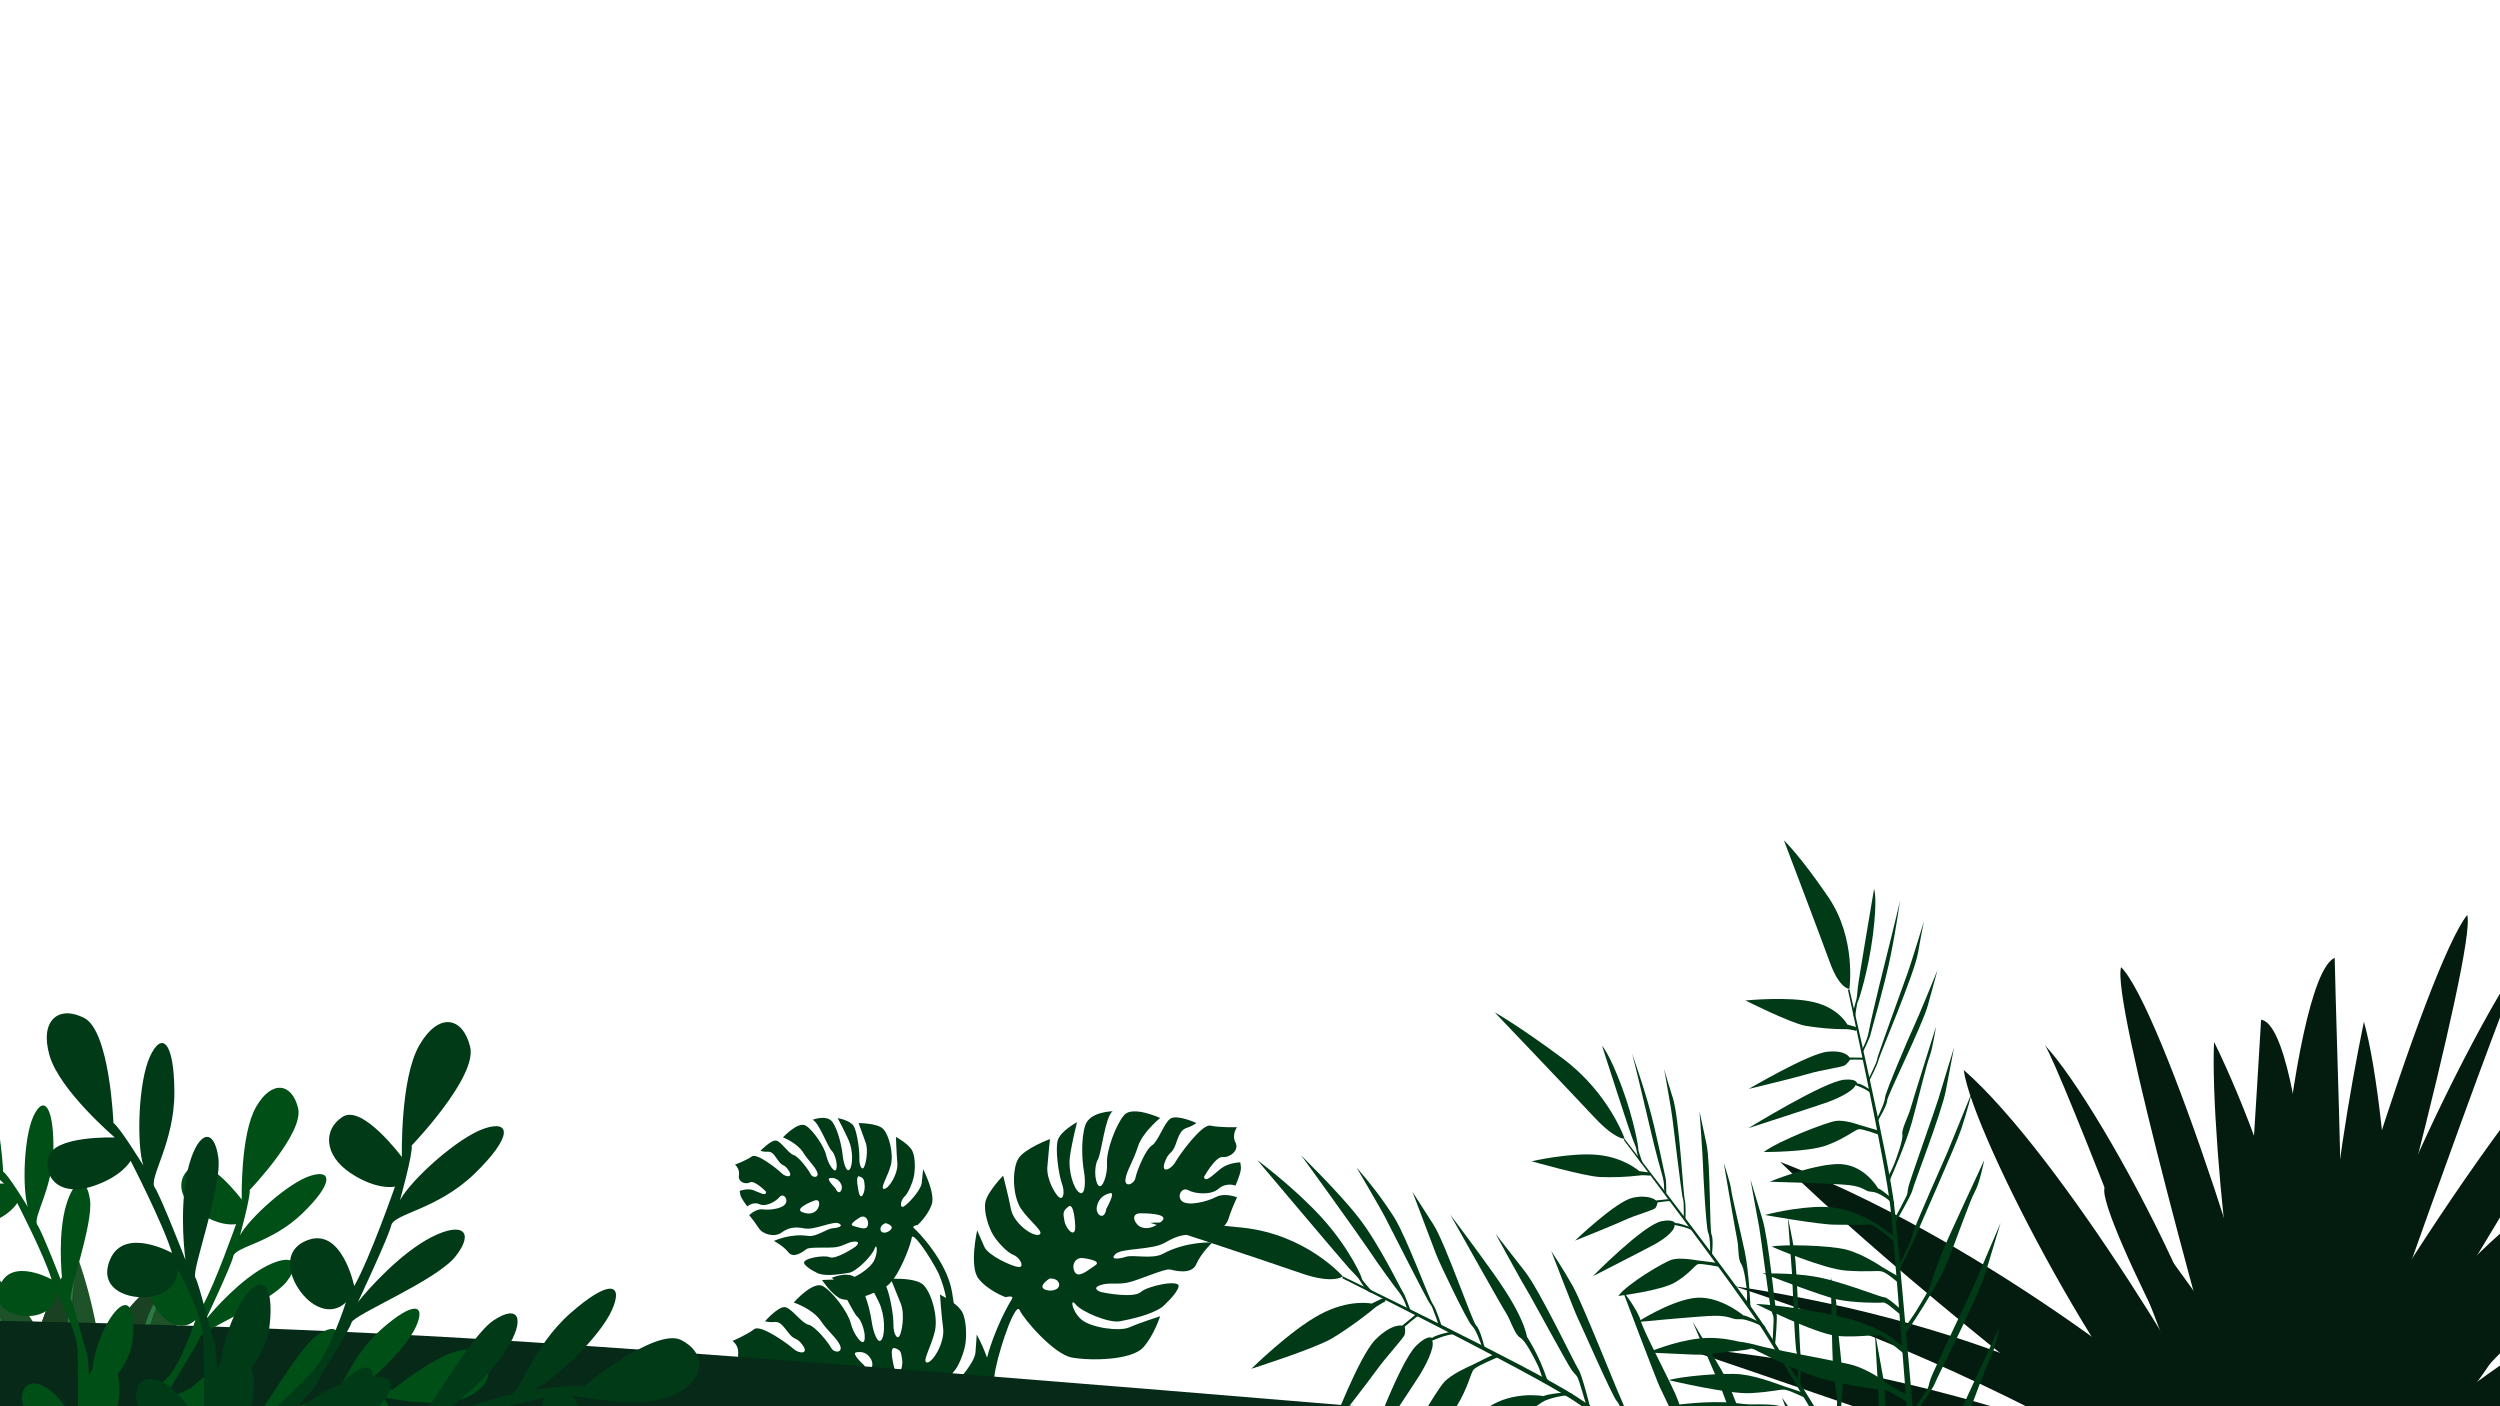 <?xml version="1.0" encoding="utf-8"?>
<!-- Generator: Adobe Illustrator 25.2.3, SVG Export Plug-In . SVG Version: 6.00 Build 0)  -->
<svg version="1.1" id="Layer_1" xmlns="http://www.w3.org/2000/svg" xmlns:xlink="http://www.w3.org/1999/xlink" x="0px" y="0px"
	 viewBox="0 0 1600 900" style="enable-background:new 0 0 1600 900;" xml:space="preserve">
<style type="text/css">
	.st0{clip-path:url(#SVGID_2_);}
	.st1{fill:#1E5229;}
	.st2{fill:#1A4122;}
	.st3{fill:#164233;}
	.st4{fill:#2B7A44;}
	.st5{opacity:0.62;}
	.st6{fill:#031C0F;}
	.st7{fill:#003A17;}
	.st8{fill:#072A18;}
	.st9{fill-rule:evenodd;clip-rule:evenodd;fill:#003A17;}
	.st10{fill-rule:evenodd;clip-rule:evenodd;fill:#004F17;}
</style>
<g>
	<defs>
		<rect id="SVGID_1_" width="1600" height="900"/>
	</defs>
	<clipPath id="SVGID_2_">
		<use xlink:href="#SVGID_1_"  style="overflow:visible;"/>
	</clipPath>
	<g class="st0">
		<path class="st1" d="M92,965.3c-10.4,22.8-20.4,45.6-26.6,70.6c-29.7-23.2-19.7-95.8-12.3-128.4c4.9-21.5,12.9-41.7,24.4-59
			c5.5-8.4,12.1-16.1,19.4-23c3.6-3.4,20.8-11.7,22.1-16.1c-8,26.7-5.6,54.2-7,82.2C110.7,919.4,102.8,941.5,92,965.3z"/>
		<path class="st2" d="M117.4,812.9c-41,41.8-32.3,126.5-44.4,184.4c-2.3,11.1-5.8,21.5-6,33.1c-13.4-9.3-17-34.8-18.1-51.8
			c-1.6-22.6-0.4-45.3,3.5-67.6C60.1,868.3,79.6,824.2,117.4,812.9z"/>
		<path class="st1" d="M83.5,1006c-8,9.4-12.1,21-17.4,31.2c-15.1-26.7,12.1-70.8,19.1-96c9.7-35.1,25.9-61,55.7-72.8
			c12.4-4.9,24.2-10.1,36.3-15.3c-14.6,30.7-31.8,59.1-45.5,90.1C119.5,971.4,101.9,984.3,83.5,1006z"/>
		<path class="st2" d="M77.6,1002.2c-4.8,11.6-9.9,23.2-13.5,35.6c3.2-11-1.7-31.3,2.2-45.4c4.9-17.8,14.1-33.3,19-51.1
			c9.7-35.1,25.9-61,55.7-72.8c10.6-4.2,20.9-9.5,31.6-13.2c-42.2,16-76.2,101.8-94.4,145.4L77.6,1002.2z"/>
		<path class="st1" d="M63.7,1002.8c-2,11.5-4,19.3-2.5,31.1c-50.4-41.4-54.8-137-31.6-195.5c5.1-12.8,11.1-24.8,19.8-34.5
			C70.4,860.9,74.2,943.5,63.7,1002.8z"/>
		<path class="st2" d="M29.6,838.5c5.1-12.8,10.2-24.5,20.2-32.3c-10.1,60.1,8.8,119.9,5.8,180.9c-0.6,12.9-1.3,25.8-1.4,38.7
			C8.7,988.3,9.2,889.8,29.6,838.5z"/>
		<path class="st1" d="M68.6,1032.8c0.7-0.6,1.4-1.2,1.9-2c4.3-6.3-10-61.1-11.6-71c-8.5-51.4-23.3-105.1-58.7-140
			c-19.2-19-24.2-24.1-32.5-51.1c-4,14.6-4.1,29.9-0.3,44.6c6.3,25.7,19.5,49.7,26.2,75.5c13.4,51.5,9.6,94.4,48.7,128.2
			C48.7,1022.6,61.1,1038.2,68.6,1032.8z"/>
		<path class="st3" d="M60.4,1017.2c-6.1-77.8-47.4-140.8-80-205.7c-6.7-13.3-14.6-28.5-14-44.2c-0.1,15.8-2.5,31.7,1,46.1
			c5.9,24.2,17.8,45.8,24.7,69.5c5.9,20.6,5.2,41.4,9.7,62.4c5.7,26.5,20.7,35.3,38.2,51.8C46.8,1003.6,53.2,1010.9,60.4,1017.2z"/>
		<path class="st1" d="M46.3,1024.1c8.6,5.3,17.1,8.8,22.1,6.1c13.6-7.6-13.4-49.8-19.2-63.8c-26.9-65.1-95-118.4-150.1-75.8
			c30.2,9,55.7,33.2,76.1,61.1c14.4,19.6,28.7,39.4,46.8,54.2C26.6,1009.8,36.5,1018.1,46.3,1024.1z"/>
		<path class="st3" d="M72.7,1030.6c-9-40.3-31.2-67-56.4-93.9c-24.1-25.8-72.8-54.8-105.1-46.4c24.8,16.5,46.4,37.3,63.9,61.4
			c16.5,22.6,43.1,58.7,71,73C54.9,1029.2,63.9,1031.6,72.7,1030.6z"/>
		<path class="st4" d="M74.1,1026.3c-0.2,0-0.6-2.6-0.4-7.4c0.4-6.7,1.6-13.3,3.6-19.8c2.9-9.4,6.5-18.5,10.8-27.3
			c4.7-10,10.3-20.5,15.2-32.1c5.1-11.6,10.2-22.6,15.8-32c2.8-4.7,5.6-9,8.5-12.9s5.7-7.3,8.3-10.4c5.2-6.2,9.9-10.8,13.5-13.5
			s5.9-3.6,5.9-3.4s-1.9,1.6-5.2,4.5c-4.6,4.3-8.8,9-12.5,14.1c-2.5,3.2-5.2,6.6-7.9,10.5s-5.4,8.2-8.1,12.9
			c-5.3,9.3-10.3,20.2-15.4,31.8s-10.7,22.3-15.5,32.1c-4.4,8.6-8.1,17.5-11.3,26.6c-2.1,6.2-3.6,12.6-4.5,19.1
			C74.3,1023.7,74.3,1026.3,74.1,1026.3z"/>
		<path class="st4" d="M147,891.2c0.2,0.1-1.1,3.5-4.3,8.3c-4.2,6-9,11.7-14.2,16.9c-6,6.1-11.5,11.4-15.3,15.4s-6,6.7-6.2,6.5
			s1.7-3.2,5.4-7.4s9.1-9.8,15-15.8c5.2-5.1,10-10.6,14.4-16.3C145.1,894.2,146.8,891.1,147,891.2z"/>
		<path class="st4" d="M115,813.8c0.2,0.2-0.8,1.6-2.7,4s-4.5,5.9-7.4,10.6c-1.6,2.5-3,5.1-4.3,7.8c-0.7,1.5-1.4,2.9-2,4.5
			s-1.2,3.3-1.8,5c-2.4,7.7-4.3,15.5-5.8,23.4c-3.2,16.9-4.8,32.5-6.2,43.7S82.5,931.1,82,931s-0.3-7.1,0.5-18.4
			c0.9-14.8,2.7-29.6,5.3-44.2c1.5-8.1,3.5-16,6.2-23.8c0.6-1.8,1.3-3.5,2-5.2c0.7-1.6,1.4-3.2,2.3-4.7c1.4-2.7,3-5.3,4.7-7.8
			c2.5-3.6,5.3-6.9,8.4-10C113.5,814.7,114.9,813.7,115,813.8z"/>
		<path class="st4" d="M108.4,852.3c0.4,0.2-2.7,11.6-8.6,24.7S87.7,900,87.4,899.7s5.2-10.3,11-23.4S107.9,852.2,108.4,852.3z"/>
		<path class="st4" d="M67.2,1000.7c-0.3,0-0.4-2.6-1.1-7.3s-1.8-11.4-3.5-19.7c-0.9-4.2-1.8-8.7-2.8-13.6s-1.8-10.2-2.9-15.7
			c-2.1-11-4.7-23.1-7-35.9s-4.3-25.1-5.4-36.4c-1-10-1.4-20.1-0.9-30.1c0.3-6.8,1.1-13.5,2.5-20.1c1-4.7,1.9-7.1,2.1-7.1
			c0.5,0.1-2,10.3-2.3,27.3c-0.1,9.9,0.5,19.8,1.6,29.6c1.2,11.1,3.2,23.3,5.6,36s4.8,24.8,6.8,36c1,5.5,1.8,10.9,2.6,15.8l2.4,13.7
			c1.2,6.6,2.1,13.4,2.5,20.1C67.7,998,67.4,1000.7,67.2,1000.7z"/>
		<path class="st4" d="M60.3,881.8c0.2,0,0.1,3.8,0.1,9.8s0.2,14.4,0.5,23.6s0.5,17.6,0.3,23.6s-0.6,9.8-0.8,9.7s-0.2-3.7-0.3-9.8
			s-0.5-14.3-0.8-23.5s-0.3-17.6,0-23.7S60.1,881.8,60.3,881.8z"/>
		<path class="st4" d="M55.5,978.9c-0.2,0.1-1.1-2.5-2.9-7.2s-4.5-11.2-8-19.3c-7.1-16.3-15-39.7-25.5-64.5
			c-2.7-6.2-5.4-12.2-8.1-17.8c-0.7-1.4-1.4-2.8-2.1-4.3s-1.4-2.8-2-4.1c-1.5-2.7-2.9-5.3-4.3-7.8c-5.7-10-11.2-18.9-15.4-26.6
			c-3.4-6.1-6.5-12.4-9-19c-1.8-4.7-2.3-7.4-2.2-7.5s1.2,2.5,3.3,6.9c3,6.2,6.2,12.3,9.8,18.2c4.4,7.5,10.1,16.2,16,26.2
			c1.5,2.5,2.9,5.1,4.4,7.8c0.7,1.3,1.4,2.7,2.1,4.2c0.7,1.4,1.4,2.8,2.1,4.2c2.8,5.7,5.6,11.7,8.3,18c10.7,25,18.2,48.6,24.7,65
			c3.3,8.3,5.7,15.1,7.1,19.9S55.7,978.8,55.5,978.9z"/>
		<g class="st5">
			<path class="st4" d="M71.1,1016c-0.2,0.1-1.1-2.5-2.8-7.1c-2.3-6.4-5.2-12.6-8.7-18.4c-1.1-1.8-2.3-3.7-3.6-5.6s-2.8-3.8-4.3-5.7
				c-3.1-3.9-6.4-8.1-10-12.4c-7.7-9.3-16.1-18-24.9-26.1c-4.5-4.1-9.3-8-14.3-11.5c-4.9-3.4-9.6-6.9-14-10.1
				c-7.7-5.8-15.7-11.2-24-16.1c-7.1-4-13.2-6.4-17.5-7.3s-6.8-0.7-6.8-1s2.5-1,7-0.4s11,2.6,18.3,6.4c8.5,4.6,16.8,9.8,24.6,15.6
				c4.5,3.2,9.1,6.6,14,9.9c5.1,3.6,10,7.5,14.7,11.7c9.1,8.3,17.5,17.2,25.2,26.7c3.6,4.4,6.9,8.6,9.9,12.7c1.5,2,3,4,4.3,6
				s2.5,4,3.6,5.9c3.4,6.1,6,12.6,7.9,19.3C70.9,1013.2,71.3,1015.9,71.1,1016z"/>
		</g>
		<path class="st6" d="M1519.4,915.1c21.6,2.4,10.4-202-6.5-261.2C1494.6,743.5,1469.1,909.5,1519.4,915.1z"/>
		<path class="st6" d="M1500.6,931.2c-0.8-4,105.6-303.6,116-320.9c-39.2,52-151.9,290.3-116.7,316.9L1500.6,931.2z"/>
		<path class="st6" d="M1466.1,945.8c42.2,6.7,193-261.4,209.6-312.1C1590,713.2,1456.4,944.2,1466.1,945.8z"/>
		<path class="st6" d="M1471.7,947.2c-7.9,0-15.7,0.1-23.6,0.3c-20.3-46.7-7.2-183.1-1-294.9c28.6,4.1,43,231,27.4,294.6
			L1471.7,947.2z"/>
		<path class="st6" d="M1471.7,947.2c-2.3,0-4.7,0-7,0.1c13.7-88.2,88.6-329.5,114.3-361.7c6.5,20.3-67.1,291-86.6,361.8
			C1485.5,947.3,1478.6,947.2,1471.7,947.2z"/>
		<path class="st6" d="M1536.4,948.6c-10.2-0.4-20.4-0.8-30.6-1c41.4-38.2,120.2-94.9,214.6-151.9c-0.5,9.1-1,18.2-1.6,27.3
			C1646.5,872.4,1581.2,917.5,1536.4,948.6z"/>
		<path class="st6" d="M1517.7,947.9c-13.6-0.4-27.3-0.7-40.9-0.7c46.4-63.2,145-164.8,246.8-245c-0.2,11-0.5,21.9-0.8,32.9
			C1655.2,810.4,1573.2,895.2,1517.7,947.9z"/>
		<path class="st6" d="M1637.3,917.4c-31.3,15.5-50.9,23.3-72.3,32.6c-14.6-0.8-29.1-1.4-43.7-1.9c65.5-40.9,165.2-100.5,176-102.5
			c3.9-0.8,11.3-1.1,20-1.2c-0.8,11.5-1.7,23-2.7,34.4C1695.8,888.3,1670.8,900.8,1637.3,917.4z"/>
		<path class="st6" d="M1458.9,935c-21.1,9.7-44.9-205.5-41.9-268.2C1456.3,746.5,1508,912.3,1458.9,935z"/>
		<path class="st6" d="M1418.5,948.3c-16.9-48.6-100.6-266.5-109.8-279.4c37.1,39.4,139.8,231.1,117.2,279.2L1418.5,948.3z"/>
		<path class="st6" d="M1410.8,948.5c-55.8-45-148.8-223.2-154-263.7c62.1,54.2,161.6,220,178.6,263
			C1427.2,948,1419,948.2,1410.8,948.5z"/>
		<path class="st6" d="M1471.7,947.2c-4.7,0-9.3,0-14,0.1c-14-64.6,7.5-321.2,36.5-334.3c2.9,127.9,12.7,283.6-13.7,334.2
			C1477.5,947.2,1474.6,947.2,1471.7,947.2z"/>
		<path class="st6" d="M1437.6,947.7c-22-77.1-86.6-307.5-80.1-328.7c25.3,24.8,96.7,242.3,110.3,328.3
			C1457.8,947.3,1447.7,947.5,1437.6,947.7z"/>
		<path class="st6" d="M1386.1,949.3c-86.9-52.3-179.5-94.6-276-126.1c162.3,24.5,269.9,81.3,318.1,124.8
			C1414.2,948.4,1400.1,948.8,1386.1,949.3z"/>
		<path class="st6" d="M1388.6,949.2c-77.3-55.8-188-145.5-249.3-205.6c120.7,46.6,248.4,142.2,310.2,203.8
			C1429.2,947.8,1408.9,948.6,1388.6,949.2z"/>
		<path class="st6" d="M1490.1,947.3c-6.1-0.1-12.3-0.1-18.4-0.1c-2.6,0-5.3,0-7.9,0.1c-6.2-39.6-12.7-114.6,16.7-163.6
			c0,0,40.4,96.4,19.4,143.5C1496.3,935.2,1493,941.8,1490.1,947.3z"/>
		<path class="st6" d="M1551,923.8c-10.9,9.2-21,17.2-30,24.2c-12-0.4-23.9-0.6-35.9-0.8c25.3-53.8,83.3-152.5,181.5-204
			C1666.6,743.3,1600.5,882.4,1551,923.8z"/>
		<path class="st6" d="M1481.8,947.3c-1.6-2.3-2-1.9-2,0c-2.7,0-5.4,0-8.1,0c-10.9,0-21.8,0.2-32.7,0.5
			c-46.4-70.7-123.6-230.5-78.8-178.4C1416.2,834.5,1481,945.8,1481.8,947.3L1481.8,947.3z"/>
		<path class="st6" d="M1350.2,950.3l-12.5,0.2c-94.8-29.9-217.5-73.8-264.7-89c158.1,15.5,268,57.7,328.4,87.3
			C1384.3,949.4,1367.3,950,1350.2,950.3z"/>
		<path class="st7" d="M790.7,758.8c0,0,3.8-8.5,3.5-11.7l-0.4-3.2c0,0-7.3,0.1-12.3,3.9s-9.8,9.5-11,5.5c0,0,7.4-13.3,12-12.8
			s10.8-4.3,8.2-9.3s1-9.8,1-9.8s-11.5,0.3-17-1s-20.1,19-22.5,23.4s-9.4,7.8-6.8,0.2s4.6-4.5,7.2-12.1s4-9.1,7.3-10.2
			c2.1-0.7,4.1-1.7,5.8-3c0,0-12.4-5.6-16.6-2.8s-7.7,14.5-11.9,17.2s-9.7,16.5-10.5,20.7s-7.1,6.4-6.4,0.9s5-11.4,7.9-20.7
			s14.3-18.5,14.3-18.5s-17.6-8.1-23-1.9s-11.5,23-11,30.6s-3.1,17.5-5.6,14.4s-2.6-12.6-0.3-16.4s4.7-27.8,9.5-31
			c0,0-14.6,0.2-17.5,8.9s-2.1,22.8-0.9,29.4s0.9,16-2.8,13.8s-7.5-13.8-6.1-23.5s4.5-21.6,4.5-21.6s-10.5,5.6-12.3,11.5
			s0.6,22.2,2.6,27.7s1,10.3-1.4,9.1s-8.5-11.5-7.9-19.6S672,729,672,729s-16.3,6-20.3,12.6s-3.8,23.6,1.7,31.9s15.6,15.2,11.6,16.7
			s-16.2-7.2-18-16.4s-5-21.4-5-21.4s-9.9,10.2-11.3,16.7s2.2,16.9,5,21.4s8.7,11,13,12.7s7.2,8.1,3.1,7.7s-19.3-7.3-21.8-12.9
			s-4.6-10.6-4.6-10.6s-5.3,23.2,0.9,31s17.3,11.8,17.3,11.8s6.1-1.7,3.8,1.6c-1.5,2.2-10.8,18.5-15.7,37.1c-1.8-5.1-4-10-6.6-14.8
			c0,0-0.3,5.3-0.8,11.5S613.4,884,610.1,886s-2.7-5,0.4-8.3s6.2-11.5,7.2-16.7s1-16-2-21.5c-1.4-2.2-3.2-4-5.3-5.5
			c-0.3-2.1-0.7-4.5-1.1-7.1c-3.3-19.8-22.1-39-24.2-40.7s2.2-2.2,2.2-2.2s6.5-5.9,9-13.1s-5.5-22.6-5.5-22.6s-0.4,4.1-0.9,8.8
			s-9,13.8-11.6,15.1s-2-4,0.5-6.3s5.1-8.6,6-12.6s1.2-12.3-0.9-16.7s-10.5-9-10.5-9s0.3,9.6,0.9,16.7s-5.6,16.6-8.5,16.6
			s2.3-7.7,4.3-15.1s-1.2-19.7-5-23.4s-15.6-3.6-15.6-3.6s2.5,6.8,4.5,12.4s-0.1,14.7-1.3,16.2s-2.9-1.7-2.7-6.2s-1.4-16.9-3.7-20.6
			s-10.2-5-10.2-5s4.2,7.7,7.1,14.3s2.6,16,0.6,18.5s-4-4.1-4.5-9.1s-2.7-15.4-6.3-20.9s-13-1.7-13-1.7c3.8,1,9.9,17.6,12.2,19.7
			s4,9,3,11.9s-5.2-3.2-6.4-8.8s-8.3-16.1-13.1-19.1s-14.6,7.5-14.6,7.5s9.1,3.6,12.8,9.5c3.7,5.9,7.7,9,9.1,12.8s-3,3.8-4.3,1.1
			s-7.6-11.2-10.8-12.1s-7.8-8.4-11-9.2s-10.2,6.5-10.2,6.5c1.4,0.5,2.9,0.7,4.4,0.6c2.4-0.1,3.6,0.6,6.7,5.3s3.9,2,7,6.8
			s-2,4.2-4.5,1.7s-15.9-13.2-19.1-10.8s-10.8,5.3-10.8,5.3c2,1.7,2.9,4.2,2.5,6.8c-0.7,4.3,4.2,6.1,7.1,4.5s10.3,6,10.3,6
			c0,3.3-4.3,0.4-8.2-1s-8.7,0.5-8.7,0.5l0.4,2.4c0.4,2.4,4.5,7.5,4.5,7.5s3.7-3.3,7.8-1.4s10.5-1.8,12.8-4.6s5.8,1.1,3.8,4.3
			s-10.1,4.2-14.5,3.6s-8.7,3.7-8.7,3.7c2.2,2.7,4.3,5.5,6.2,8.4c2.3,3.8,10,6,14.4,2.8s8.5-4,14.8-2.7c6.3,1.3,18.6-5.1,22-3.2
			s-1,2.9-4.2,3.1s-10.5,5.7-15.4,4.9c-11.6-1.8-22,3.2-22,3.2s6,3.1,9.3,7.3s9.5-0.5,11.6-2.1s14.4-0.4,19.3-1.3s7.3-3.3,11.3-3.5
			s2,2.3,0.5,3.4s-12.6,8.2-16.3,6.6s-17.9,0.8-16.3,4s9.4,6.6,9.4,6.6c5.7,1.7,14.3,0.2,19.2-0.6s14.9-11,16.4-15.4s2.5,2.5-0.5,8
			c-2,3.6-7.5,7.7-12.3,10c-5.6-3.5-14.8,0.7-14.8,0.7c0.6,0.2,1.2,0.5,1.7,1c-3.9,0.1-7.7,0.3-7.7,0.3s5.1,7.9,10.9,11.5
			c1.6,0.8,3.4,1.2,5.2,1.2c2.7,5,5.2,9.7,6.5,10.8c3,2.6,5.6,11.3,4.5,15.2s-6.9-3.8-8.7-11s-11.6-20.3-17.9-23.8
			S508,833.6,508,833.6s12,4,17.1,11.5s10.4,11.1,12.5,15.9s-3.7,5.2-5.6,1.7s-10.3-14-14.6-14.9s-10.5-10.3-14.8-11.2s-13,9-13,9
			c1.8,0.5,3.8,0.7,5.7,0.5c3.1-0.3,4.6,0.6,9,6.5s5.1,2.4,9.4,8.3c4.3,5.9-2.4,5.5-5.7,2.5s-21.2-16.1-25.4-12.7
			s-13.8,7.5-13.8,7.5c2.7,2,4,5.3,3.6,8.6c-0.7,5.6,5.8,7.6,9.4,5.4s13.6,7,13.6,7c0.1,4.2-5.5,0.8-10.7-0.7s-11.3,1.2-11.3,1.2
			l0.6,3.1c0.6,3.1,6.2,9.4,6.2,9.4s4.6-4.5,10.1-2.4s13.5-3,16.4-6.8s7.6,1,5.1,5.3s-13,6.1-18.7,5.6s-11.1,5.4-11.1,5.4
			c3,3.3,5.9,6.9,8.4,10.6c3.1,4.7,13.2,7.2,18.9,2.6s10.9-5.7,19.2-4.5s23.9-7.8,28.4-5.6s-1.2,3.8-5.3,4.3s-13.4,8.1-19.8,7.4
			c-15.2-1.6-28.4,5.6-28.4,5.6s8,3.7,12.4,8.8s12.3-1.3,14.9-3.4s18.7-1.4,25-2.9s9.4-4.7,14.5-5.2s2.7,2.9,0.8,4.4
			s-16,11.5-20.8,9.6s-23.2,2.2-21,6.2c0.6,0.9,1.3,1.7,2.2,2.4c13.9-0.1,27.8-0.1,41.6-0.3c6.1-4.9,12.9-13.1,14.1-17.2
			c1.8-5.8,3.3,3.1-0.3,10.4c-1.5,2.6-3.4,4.9-5.7,6.8c9-0.1,18.1-0.1,27.1-0.2c5.2-10.5,9.3-23.4,9.5-27.4
			c0.4-5.9,15.3,13.9,22.7,27l6.9-0.1c-2.7-5.2-5.7-10.2-9.2-15c0.2-2,0.2-4.1,0-6.2c-1.1-12.2-4.1-25.9-0.9-41.5
			s12.9-43.1,15.4-37.4s21.7,28.1,33.3,30.3s38.1,1.9,45.7-6.4c6.8-7.4,10.9-20,10.9-20s-13.4,4.3-19.7,7.1s-24.5,0.3-30.7-5
			s-7.4-14.4-3.7-9.7s21.4,12.2,28.5,10.8s19.6-4,26.9-9.1c0,0,9.5-8.3,10.5-13.1s-19.7-0.5-24.2,3.5s-22.5,0.7-25,0.1
			s-6.2-2.8-0.6-4.6s9.9-0.1,17-1.5s23.8-9.2,27.3-8.4s13.9,3.4,16.8-3.4s10.2-13.9,10.2-13.9s-16.3-1-31.7,7.3
			c-6.6,3.5-18.8,0.4-23.3,1.8s-10.9,2.3-6.9-1.7s23.4-2.4,31.7-7.3s14.2-6.1,21.6-4.3s17.3-5,19-10.9c1.5-4.7,3.4-9.3,5.5-13.8
			c0,0-7.7-3.2-13.5-0.2s-17.3,5.8-21.4,2.9s-0.6-9.6,3.6-7.3s14.4,3.5,19.5-0.9S790.7,758.8,790.7,758.8z M539.3,890.5
			c-1.5,4.1-6.6,6.8-13.4,4.3s8.4-9.4,9.7-10C539.6,883,540.9,886.3,539.3,890.5z M523.7,772.9c-1.3,3.1-5.3,5-10.4,2.8
			s6.7-7,7.8-7.3C524.2,767.2,525,769.8,523.7,772.9z M534.7,760.5c0,0-6.3-6.2-3.6-6.5c3-0.6,6,1,7.2,3.9
			C540,761.4,536.9,765.9,534.7,760.5z M549.5,762.5c0,0-2.4-10.7,0.5-9.6s3.1,2.1,3.4,6.1S550.9,769.6,549.5,762.5z M555.2,784.9
			c-1.2,2.5-5.3,0.7-9.1-0.3s4.9-5.8,4.9-5.8C554.9,777.6,556.4,782.4,555.2,784.9z M595.8,900.5c0,0,7.2,1.4,4.8,4.8
			s-8.3,4.6-8.9,0.7S595.8,900.5,595.8,900.5z M575,896.3c5-1.8,7.2,4.3,5.8,7.6s-6.9,1.3-11.8,0.2S575,896.3,575,896.3z
			 M572.3,875.3c0,0-3.7-13.7,0.3-12.5s4.1,2.5,4.8,7.7S574.5,884.4,572.3,875.3L572.3,875.3z M567.2,823.3l0.4-0.3
			c1.2-0.8,2.2-1.9,3.1-3c1.1,2.7,3.7,9,5.8,14.3c2.8,7.1,0.6,19-1,21s-3.8-2-3.7-7.8C571.9,842.4,569.8,829.5,567.2,823.3
			L567.2,823.3z M557.5,870c2.5,4.5-1.3,10.5-4.5,3.7c0,0-8.5-7.6-5-8.2S555,865.5,557.5,870z M562.5,833.4c4,8.3,4.1,20.5,1.7,24
			s-5.4-5-6.3-11.5c-0.8-5.6-2.2-11.1-4.1-16.4c1.9-0.6,3.8-1.4,5.6-2.2C560.5,829.3,561.5,831.4,562.5,833.4L562.5,833.4z
			 M570.3,786.7c-2,2.6-6.5,3.2-6.8,0.2s3.3-4.1,3.3-4.1S572.3,784.2,570.3,786.7L570.3,786.7z M605.5,830.7
			c-2.2-1.3-3.9-2.2-3.9-2.2s0.8,12.4,2,21.5s-6.5,21.9-10.2,22s2.6-10.1,4.9-19.9s-2.5-25.5-7.6-30c-4.1-3.6-14.6-3.8-18.7-3.7
			c5.7-8,11-22.4,11.5-26.2c0.5-4.7,12.1,12.5,17.2,22.8C602.9,820.1,604.5,825.3,605.5,830.7L605.5,830.7z M631.8,916
			c-3.7-4.5-7.8-8.7-12.2-12.5c-2.8-2.1,2.7-3,2.7-3c2.5-2.5,4.7-5.3,6.6-8.3c0,1,0.1,2,0.2,3C630.2,904.4,631,911.1,631.8,916z
			 M668.2,825c-3.7-2.2,3.5-6.7,3.5-6.7s5.3-0.6,6.1,3.4S671.9,827.1,668.2,825z M681.3,781.7c-1-5.3-1.2-6.6,2.5-9.5
			s4.3,11.8,4.3,11.8C688.8,793.5,682.3,786.9,681.3,781.7L681.3,781.7z M701,809.8c-4.8,3.2-9.9,7.6-12.5,5.1s-2.2-9.4,3.6-9.8
			C692.1,805,705.9,806.5,701,809.8z M708,773.7c-1.1,7.9-7.1,3.9-6-1.5s4.7-7.7,8.5-8.6S708,773.7,708,773.7z M743.3,781.8
			c-6.3,5.4-12.5,5.1-15.5,1.8s-2.7-7,2-7.1C731.4,776.5,749.6,776.4,743.3,781.8L743.3,781.8z"/>
		<path class="st8" d="M297.6,856.4c199.5,11.6,665.9,51.2,970.5,77.8c-21.2,0.3-42.4,0.5-63.7,0.6c-80.9,0.5-161.8,0.1-242.7,0.6
			c-161.9,1.1-323.8,4.2-485.7,4.2h-0.5c-63.5-4.2-127.1-8.3-190.7-11.8c-153.4-8.4-306.6-8.8-460.3-8.8c-46.1,0-92,0.4-138,2v-76.6
			C-313.3,844.5-11,838.5,297.6,856.4z"/>
		<path class="st9" d="M859.4,816.9c0,0-23.2-26.8-64.1-31.2s-59.1-3.1-59.1-3.1s75.5,24.9,96.3,32.2S859.4,816.9,859.4,816.9z"/>
		<path class="st9" d="M883,831.8c-0.7,0.4-5.1,2.5-5.1,2.5s-14.2-3.2-33.2,7S800.9,876,800.9,876s40.3-12.8,51.5-19.4
			s25.6-17.8,27-19.2s7.3-4.6,7.3-4.6S886.8,829.6,883,831.8z"/>
		<path class="st9" d="M905.1,842.1l-7.7,6.3c0,0-6.4-1.7-17,8.8S852,914.7,852,914.7s22.7-29,29-37.8s17.4-20.5,18-22.8
			c0.4-1.6,0.4-3.4,0-5c0,0,7.6-6.7,8.7-6.8S907.3,840,905.1,842.1z"/>
		<path class="st9" d="M927.7,852.5c0,0-9.1,1.9-11.2,3.8c0,0-2.5-2.4-10,4.8c-11.7,11.4-32.9,71.8-32.9,71.8s32.2-48.2,35.3-53.3
			s9.7-17.3,7.7-21.6c0,0,9.6-4.3,14.5-4.1S927.7,852.5,927.7,852.5z"/>
		<path class="st9" d="M878.3,826.7c0,0-6.9-7.6-6.7-8.3s-7.9-19.5-25.5-38.9s-41.4-37-41.4-37s55.6,65.9,58.9,69.4s5.1,5.3,5.8,6.2
			s3.6,6.1,5.1,7.4S878.8,828.3,878.3,826.7z"/>
		<path class="st9" d="M902.5,838.1c0,0-3.2-9.2-4.6-11.1s-14.9-30.2-28-47.2s-38.2-41.2-37.5-40.7s38.9,53.7,43.9,61.3
			s16.7,23.8,18.7,26.1c2.1,2.7,3.7,5.7,4.8,8.9C900.3,837.4,902.5,840.4,902.5,838.1z"/>
		<path class="st9" d="M896.5,935.9c0,0,27.9-23,35.6-35.6s9.1-21.7,11.1-23.9s15-7.6,15-7.6s0.2-2.4-1.5-2.1s-14.1,6.8-15.3,7.3
			s-12.2,5.2-17.1,10.5S899.5,922.7,896.5,935.9z"/>
		<path class="st9" d="M1001.2,891.2c0,0-10.3,0.8-13.3,2.3c0,0-22.9-4.2-39.2,10.1s-32.2,42.8-32.2,42.8s42-33.2,51.7-39.7
			s13.1-5.4,16.2-7.5s0.3-0.3,3.1-2.1s12.4-4.3,16.7-4S1006.2,890.9,1001.2,891.2z"/>
		<path class="st9" d="M1065.5,936.4c-28.8-19.9-51.3-35.5-59.1-40.5c-28.7-18.6-147.3-77.8-147.3-77.8l0.3-1.2
			c0,0,120,57.9,148.8,76.5c8.2,5.3,32.3,21.7,62.5,42.3L1065.5,936.4z"/>
		<path class="st9" d="M922.6,848.5c0,0-3.5-11.2-5.7-14.1s-16.4-41.9-24.5-55.1c-7.2-11.3-15.3-22-24.2-32.1
			c0,0,15.9,27.1,18.2,31.7s26.3,51.6,28,54.3s1.7,2.2,2.4,4s3.7,9.5,3.7,10.4S921.9,849,922.6,848.5z"/>
		<path class="st9" d="M950.1,862.2c0,0-2.9-11.8-5.3-13.8s-19.7-52.6-27.3-64.5S904,762.8,904,762.8s12.8,33.8,15.1,39.9
			s20.2,43.3,22.8,45.6s5.4,10.2,6.6,13.7C948.4,861.9,949.1,864,950.1,862.2z"/>
		<path class="st9" d="M990,882.4c-3.2-9.4-7.4-18.4-12.7-26.8c-3.5-17.4-23-42.5-26.3-47.3c-6.5-9.2-22.8-30.9-22.8-30.9
			s32.7,58.4,35.6,62.8s5.6,14,9.1,15.9s9.2,13.4,11.2,17.5s3,9.3,3.9,10.2S991.9,883.7,990,882.4z"/>
		<path class="st9" d="M1080.2,934.3c-0.3-2.2-0.7-4.3-1.1-5.9c-1.3-5.2-2.6-14-6.6-20.3c-2.5-3.9-7.7-15-10.2-20.3
			s-23.9-62-23.9-62s9.8,12.6,11.6,19.3s14.9,31.1,22.2,47c4.7,10.3,8.9,29.5,11.2,41.8L1080.2,934.3z"/>
		<path class="st9" d="M1151.8,924.2c-5.8-15.1-11.3-29.6-11.3-29.6s9.8,12.6,11.6,19.3c1.2,3.3,2.5,6.6,4.1,9.7L1151.8,924.2z"/>
		<path class="st9" d="M1017.5,899.9c0,0-5.2-20.6-7.3-23.5s-24.5-50.1-34.2-62.6s-18.8-24.1-18.8-24.1s17.5,32.1,19.9,35.8
			s26.1,47.7,28.7,51.2s3.1,3.2,4.1,5.4s4.7,15.3,5,16.1S1016.7,901.3,1017.5,899.9z"/>
		<path class="st9" d="M1116.6,929.1c-6.9-18.6-15.2-41.3-16.5-44.1c-2.3-4.6-16.8-39.1-16.8-39.1s8.7,14.7,18.2,30.5
			c5.5,9.3,14.2,33.1,20.8,51.9L1116.6,929.1z"/>
		<path class="st9" d="M1045.5,918.2c0,0-5.6-17.9-7.8-22.3s-24.9-61.6-30.9-72.4s-14-22.8-14-22.8s14.8,38.5,16.7,42.3
			s22.7,51.3,25.3,53.8s8.1,19.3,8.3,21S1048,921.5,1045.5,918.2z"/>
		<path class="st9" d="M1039.8,728.8c0,0-10.2-29.5-39.7-51.4s-43.5-29.5-43.5-29.5s49.9,52.3,63.6,67S1039.8,728.8,1039.8,728.8z"
			/>
		<path class="st9" d="M1053.6,750.1c-0.7,0-4.5-0.6-4.5-0.6s-9.7-8.8-26.8-10.4s-42.1,4.1-42.1,4.1s33.7,9.6,43.8,10.1
			c8.5,0.3,17,0,25.4-1c1.5-0.4,6.7,0.1,6.7,0.1S1057,750.3,1053.6,750.1z"/>
		<path class="st9" d="M1067.4,767.5l-7.5,0.8c0,0-4.4-4.1-15.1-1.7S1008,794,1008,794s24.8-9.9,31.9-13.2s18.5-6.3,19.6-7.7
			c0.7-1.1,1.2-2.3,1.3-3.5c0,0,7.5-1.2,8.3-0.8S1069.6,767.1,1067.4,767.5z"/>
		<path class="st9" d="M1081.5,785.3c0,0-7.3-2.9-9.4-2.5c0,0-1.2-2.8-8.8-1.2c-11.9,2.6-43.9,35.2-43.9,35.2s37-18.9,40.8-21.1
			s11.9-7.7,11.5-11.7c0,0,8.4,1.4,12,3.8S1081.5,785.3,1081.5,785.3z"/>
		<path class="st9" d="M1051.3,744.4c0,0-3.1-8.5-2.8-8.9s-2.5-18.2-10.5-39.8s-12.7-26.4-12.7-26.4s17.4,54.1,19,58.1
			s2.4,6.1,2.7,7s1.1,5.9,1.8,7.5S1051.3,745.7,1051.3,744.4z"/>
		<path class="st9" d="M1066.4,763.5c0,0,0.1-7.9-0.5-9.9s-5.9-29.5-11.1-47.5s-10.8-33-10.4-32.3s10.7,43.6,12.4,51.3
			s6.2,24.4,7,27c0.8,2.8,1.3,5.6,1.2,8.5C1065,762,1065.9,765.1,1066.4,763.5z"/>
		<path class="st9" d="M1035.7,829.4c0,0,27.1-3.3,36.2-8.6s12.7-11,14.7-11.7s13.3,1.6,13.3,1.6s0.8-1.6-0.6-2.2
			s-12.4-1.7-13.4-1.9s-10.5-1.9-15.6-0.5S1041.6,821.5,1035.7,829.4z"/>
		<path class="st9" d="M1126.3,846.3c0,0-7.9-4.2-10.6-4.5c0,0-16.1-13.5-32.1-11s-35.6,15.3-35.6,15.3s40.4-3.9,49.4-4
			s11.3,2.2,14.2,2.2s0.3,0,2.9,0s10.4,2.7,13.6,4.9S1130.1,848.4,1126.3,846.3z"/>
		<path class="st9" d="M1170.7,921.5c-20.7-34.7-37-61.8-41.9-69.4c-16.6-26.3-89.6-122.5-89.6-122.5l0.5-0.7
			c0,0,74.5,96,91.1,122.3c5,7.9,22,35.4,43.4,69.9L1170.7,921.5z"/>
		<path class="st9" d="M1054.8,865.6c31.4,1.3,31.3,2.2,45.4,0.3c8.9-1.2,17-1.6,20.1-2.7s22.1,8.8,22.1,8.8l-1.9-3.3
			c0,0-18.8-8.1-20.3-7.9c0,0-15.8-6-32.4-4.2S1054.8,865.6,1054.8,865.6z"/>
		<path class="st9" d="M1068.1,883.3c0,0,38.1,9.1,52.3,8.3s18.3-2.5,21.7-2.2s13.8,5.6,13.8,5.6l-1-3.4c0,0-11.9-4.1-12.9-4.3
			s-15.9-6.4-27.6-7.7S1074.2,881.1,1068.1,883.3z"/>
		<path class="st9" d="M1070.4,899.3c0,0,42.9,8.8,53.3,9.6s25.8-1,28.3-1.7s14.4,6.6,14.3,5.2c-0.2-1-0.8-2-1.7-2.6
			c0,0-11.5-5.9-13.3-5.7s-23-4.4-41-6.2S1073.2,899.3,1070.4,899.3z"/>
		<path class="st9" d="M1078.7,780.1c0,0,0.4-9.4-0.5-12.5s-3.5-52.2-7.6-65s-5.6-18.6-5.6-18.6s4.7,26.3,5.2,30.6s5.9,48.3,6.5,51
			c0.4,1.3,0.6,2.6,0.8,3.9c0.1,1.6,0.2,8.4,0,9S1078.1,780.2,1078.7,780.1z"/>
		<path class="st9" d="M1095.7,802.4c0,0,1-9.7-0.3-12.2s-0.7-46-3.2-57.8s-4.5-21.1-4.5-21.1s2.1,28.8,2.2,34.2s2,40.5,3.3,43.3
			s1.3,9.6,1.3,12.6C1094.5,801.4,1094.5,803.2,1095.7,802.4z"/>
		<path class="st9" d="M1120.2,835c0,0-0.8-21-3.6-34.2s-8-34.3-8.6-39.2s-4.8-17.3-4.8-17.3s7.6,44.6,8.6,49.1s0.4,12.4,2.5,15.4
			s3.3,13.6,3.7,17.4s-0.3,7.9,0.2,8.9S1121.2,836.8,1120.2,835z"/>
		<path class="st9" d="M1179.2,879.6c1,12-2.6,34-3.9,41.2l-2.8,0.4c0.1-2.4,1.9-9.1,2.2-12.8c0.4-4.2,1.8-11,0.5-17.3
			c-0.8-3.9-1.8-14-2.2-19s-1.3-54.5-1.3-54.5s3.9,13.4,3.6,18.9S1178,865.1,1179.2,879.6z"/>
		<path class="st9" d="M1136.1,859.9c0,0,1.7-16.8,0.8-19.8s-4.9-46.4-8.9-59.7s-7.7-25.6-7.7-25.6s4.8,27,5.6,30.7s6.5,49,7.6,52.7
			s1.5,3.6,1.6,5.7s-0.6,12.9-0.6,13.6S1135.2,860.6,1136.1,859.9z"/>
		<path class="st9" d="M1202.5,916.9c-0.2-13.7-0.3-27.3-0.5-29.4c-0.4-4.3-2.1-35.2-2.1-35.2s2.6,14.3,5.4,29.8
			c1.3,7,1.6,20.7,1.7,34.1L1202.5,916.9z"/>
		<path class="st9" d="M1152.2,885.7c0,0,0.6-15.2,0.1-19.2s-2.2-54.7-3.8-65s-4.3-22.5-4.3-22.5s2.4,32.7,2.7,36.2s1.7,47.6,3,50.5
			s0.9,17.3,0.6,18.6S1153.2,889.1,1152.2,885.7z"/>
		<path class="st9" d="M1183.6,632.9c0,0,4.7-32.1-13.5-58.8s-28.4-36.3-28.4-36.3s23.2,61,29.4,78.1S1183.6,632.9,1183.6,632.9z"/>
		<path class="st9" d="M1186.5,656.9c-0.6-0.1-4.2-1.2-4.2-1.2s-5.3-10.4-21.3-14.3s-43.9-1.1-43.9-1.1s28.6,14.4,38.4,16.2
			c8.5,1.4,17.1,2.2,25.8,2.2c1.7-0.2,6.6,1,6.6,1S1189.8,657.6,1186.5,656.9z"/>
		<path class="st9" d="M1191.5,676.9l-7.8-0.1c0,0-2.3-4.9-14.2-3.7s-50.3,23.8-50.3,23.8s29.6-7.1,38.3-9.7s21.6-4.2,23.4-5.5
			c1.2-1,2.3-2.2,3.1-3.5c0,0,8.1-0.3,8.7,0.3S1193.9,676.7,1191.5,676.9z"/>
		<path class="st9" d="M1196.6,697.2c0,0-5.8-4-8.1-3.8c0,0,0.2-3.1-8.1-2.4c-13.1,1.2-61.4,31-61.4,31s46.4-15,51.2-16.8
			s15.7-6.5,17.3-10.7c0,0,7.6,2.5,10,5.5S1196.6,697.2,1196.6,697.2z"/>
		<path class="st9" d="M1187.3,650.6c0,0,1.2-9.3,1.7-9.6s6.7-19.3,9.7-42.9s0.7-29.2,0.7-29.2s-10,58.7-10.4,63.1s-0.6,6.6-0.9,7.7
			s-1.9,6.3-2,8.1S1186.5,652,1187.3,650.6z"/>
		<path class="st9" d="M1192.6,672.6c0,0,4.1-8.3,4.5-10.4s9.1-31.6,13-51s6-35.9,6-35.1s-11.4,46.9-13.5,55.2s-6.2,26.3-6.6,29
			c-0.6,3.1-1.6,6.1-3.1,9C1191.9,670.9,1191.2,674.2,1192.6,672.6z"/>
		<path class="st9" d="M1128.8,737.3c0,0,28.6,0.1,40.3-4.3s18.1-9.9,20.5-10.3s12.4,3.4,12.4,3.4s1.6-1.6,0.5-2.3
			s-11.4-3.4-12.4-3.8s-9.5-3.4-15.2-2.6S1138.6,729.9,1128.8,737.3z"/>
		<path class="st9" d="M1210.3,766.7c0,0-5.8-5.4-8.3-6.1c0,0-9.1-16.2-26.3-15.6s-43.1,11.3-43.1,11.3s42.1,1.1,51.1,2.2
			s10,3.8,12.9,4.1s0.3,0,2.9,0.4s9,4.2,11.1,6.9S1213,769.4,1210.3,766.7z"/>
		<path class="st9" d="M1225.3,913.6l-3.9,0.6c-4.6-59.4-9.8-125.7-11.5-141.2c-3.2-29.6-27.2-139.4-27.2-139.4l0.9-0.6
			c0,0,25.6,109.8,28.8,139.4C1214.1,787.9,1220.1,854.3,1225.3,913.6z"/>
		<path class="st9" d="M1129.5,777.6c0,0,35.6,6.3,45,6.2s17.7,0.6,21.3-0.2s17.5,12,17.5,12l-0.2-3.7c0,0-14.6-10.9-16.2-10.9
			c-9.1-5.4-19.5-8.4-30.1-8.6C1149.4,772.2,1129.5,777.6,1129.5,777.6z"/>
		<path class="st9" d="M1133.8,797.8c0,0,33.3,14.4,47.8,15.4s19.4-0.2,22.7,0.5s10.9,7.6,10.9,7.6l0.8-3.7c0,0-9.8-5.8-10.6-6.2
			s-12.6-8.7-23.6-11.6S1141,796.3,1133.8,797.8z"/>
		<path class="st9" d="M1128,814.9c0,0,38.2,14.7,48.1,16.8s26.1,2.3,29,1.9s11,8.8,11.6,7.3c0.3-1,0.2-2.1-0.3-3
			c0,0-8.4-7.7-10.3-7.6s-20.6-7.5-37.6-11.8S1130.8,815.2,1128,814.9z"/>
		<path class="st9" d="M1123.7,834.5c0,0,38.2,19.2,52,20.5s26-1.7,29,0.4s14.2,11.3,14.2,11.3l0.7-3.3c0,0-11.9-10.2-14.6-10.9
			s-8.1-6.2-36.3-11.8S1123.7,834.5,1123.7,834.5z"/>
		<path class="st9" d="M1221.5,893.3c0,0-11.5-6.2-12.9-7.3s-12.9-10.2-25.4-13s-51.1-9.8-57-11.6c-4.3-1.2-8.7-2.2-13.2-2.8
			c0,0,36.8,19.9,55.9,24.5s35.2,6.7,37.4,6.6s13.3,6.9,14.6,8S1224.7,894.7,1221.5,893.3z"/>
		<path class="st9" d="M1171.8,921.3c-20.2-5.3-64.3-22-64.3-22s24.8-1.4,30.7,0.4s30.5,7.8,43,10.6c6.2,1.5,12.2,3.9,17.7,7.2
			L1171.8,921.3z"/>
		<path class="st9" d="M1196.5,691.4c0,0,5.1-9.8,5.8-13.1s22.9-54.9,25.3-68.8s3.8-20.1,3.8-20.1s-8.6,28.1-10.3,32.7
			s-18.5,51.2-19.3,54.1c-0.3,1.4-0.7,2.8-1.2,4.2c-0.7,1.7-4,8.8-4.5,9.4S1195.8,691.4,1196.5,691.4z"/>
		<path class="st9" d="M1202,717c0,0,5.9-9.9,5.8-12.7s22.5-48.1,26-60.8s6.2-22.6,6.2-22.6s-12.4,30.4-15.1,36
			s-18.4,42.5-18.5,45.6s-3.6,10.2-5.1,13.3C1201.4,715.7,1200.4,717.6,1202,717z"/>
		<path class="st9" d="M1210,754.1c0,0,9.8-22,13.7-36.2s9.3-36.8,11.3-42s4-18.7,4-18.7s-15,47.6-16.3,52.4s-5.8,13-5.2,16.4
			s-3.6,14.7-5.1,18.7s-4.2,8.2-4.3,9.3S1210.1,756.1,1210,754.1z"/>
		<path class="st9" d="M1219.8,853.2c0,0,20.2-29.6,26.3-44.9s14.6-39.9,17.8-45.6s6-20.2,6-20.2s-24.1,51.9-26.2,57.1
			s-6.2,15.9-7.3,20.1c-1.8,6.7-6.7,13.6-9.2,18s-8.9,12.6-9,13.8S1220.1,855.3,1219.8,853.2z"/>
		<path class="st9" d="M1258.4,908.8h-0.3l-5.9,0.8c0.4-1.1,0.8-2.2,1.2-3.1c2-5.2,26.2-57.1,26.2-57.1s-2.8,14.5-6,20.2
			C1270.9,874.7,1264.1,893.8,1258.4,908.8z"/>
		<path class="st9" d="M1213.2,782.2c0,0,10.2-17.4,10.8-20.6s18.5-49.1,21.3-63.5s5.3-27.7,5.3-27.7s-8.9,28.8-10,32.8
			s-18.2,52-19.1,56s-0.4,4-1.3,6.1s-7,13.4-7.4,14.2S1212,782.8,1213.2,782.2z"/>
		<path class="st9" d="M1223.1,907.9c0,0,13.9-18.7,15.1-22.3s27.6-54.7,32.6-71.2s9.6-31.8,9.6-31.8s-13.9,32.4-15.7,37
			s-27.6,58.2-29.1,62.8s-1,4.7-2.3,7s-9.8,14.5-10.4,15.4S1221.6,908.3,1223.1,907.9z"/>
		<path class="st9" d="M1216.2,811.2c0,0,8.2-15.8,9.8-20s25.4-57.4,29.1-68.3s7-24,7-24s-14.1,34.4-15.6,38.2s-22.3,49.9-22.5,53.1
			s-7.8,18.2-8.8,19.5S1215.4,814.9,1216.2,811.2z"/>
		<path class="st10" d="M45.4,831.7c2.1,3.6,8.3,29.9,10.2,34.3c1.2,2.9,2.5,33.2,2.8,54.4l-8.4-0.1c0-20.3,0-48.4-0.4-56.5
			c-0.6-13.2-13.6-36.5-13.6-36.5s1,9.6-10.4,13.7s-32.9-1.3-25.4-18.8s32.8-3.4,32.8-3.4c-4.8-15.7-22-48.9-22-48.9
			s-4.5,8.5-20.4,13.6s-25.6-3.2-23.3-15.2s35.3-10.8,35.3-10.8s-29.2-24.8-34.7-43.5s4.8-26.8,18.4-19.9S2,749.8,2,749.8
			c3.4,2.2,15.8,22.6,15.8,22.6c-3.6-11.5-2.6-44.4,3.5-57.8s12.7-8.2,12.9,18.7s-13.6,45.7-10.3,50.6s16.3,38.5,16.3,38.5
			c-1.2-8.8-3-33.5,2.1-51s13.1-19.1,15.3-3.5S43.3,828.1,45.4,831.7z"/>
		<path class="st10" d="M63.6,892.1c0,0,18.5-15.3,21-32.8s-0.8-29.9-9.6-21.2s-15.9,30.1-15.7,39.4s-7.1,18.6-7.1,18.6
			S55.3,901.9,63.6,892.1z"/>
		<path class="st10" d="M36.1,920.1c-6.1-3.7-11.7-8.2-16.7-13.2c-9.9-10.2-5.4-26.1,7.6-20.2s21.5,25.6,21.5,25.6
			c1,2.6,1.6,5.3,1.7,8L36.1,920.1z"/>
		<path class="st10" d="M193.6,776.5c-19.8,19.2-42.9,21.2-44.3,27.5s-17.7,40.7-17.7,40.7c5.7-7.2,22.8-26.2,39.1-34.5
			s22.8-2.8,12.7,10.1s-54.1,31-55.3,35.2s-16.6,28.1-18.7,32.7c-1.1,2.6-16.1,18.4-30,32.5l-12.1-0.2
			c14.8-14.2,34.3-32.9,39.8-38.7c9.3-9.8,18-37.1,18-37.1s-6.5,7.6-17,1.1s-20.9-27.9-2.9-34.2s24.3,24.5,24.3,24.5
			c8.4-15,21.6-52.7,21.6-52.7s-9.3,2.3-23.6-7.1s-14.7-23.3-4.2-29.9s31.4,21.3,31.4,21.3s-1-41.6,9.2-59.3s23.1-15.1,26.9,0.9
			s-31,52.3-31,52.3c0.6,4.4-6.2,29-6.2,29c6.1-11.2,31.1-33.7,45.1-38.1S213.4,757.3,193.6,776.5z"/>
		<path class="st10" d="M95.5,913.3c0,0,23.5,4.3,38.2-6s21.6-21.9,9.3-22.9s-32.8,8.3-39.6,15S85,906.8,85,906.8
			S82.7,913.5,95.5,913.3z"/>
		<path class="st10" d="M67.3,920.6l-8.3-0.1c-2.7-7.1-4.4-22-3.7-32.8c1-15.4,15.7-23,20-8.1s-4.8,35.8-4.8,35.8
			C69.6,917.1,68.5,918.9,67.3,920.6z"/>
		<path class="st10" d="M299,894.1c-17.5,8.1-54.1,0-54.1,0s15.7,20.4,14.9,32.5c-8.7-0.4-17.3-0.8-26.1-1.2c-0.5-1-0.9-2.2-1.3-3.4
			c-5.8-17.1-2.1-26.7-2.1-26.7s-35.7,7.9-50.5,14.5c0,0,11.4,5.3,16.6,14.1c-10-0.4-19.9-0.7-29.9-1c0.3-3.8,2.1-7.4,5-9.8
			c0,0-17.4,3.3-29.4,9.1l-9.9-0.3c7.2-3.1,26.7-13.3,30.3-13.9c4-0.6,27.8-45.2,41.1-53.9s16.9-0.7,6.7,15.5s-30.1,31.5-37.5,36.5
			c0,0,33.3-11.7,39.1-12.2s11.7-25.2,32.3-43.3s28.5-16.1,22.1-1.7s-30.8,37.6-41.8,42.4c0,0,23-3.3,26.7-1.8
			c0,0,38.3-31.5,51.8-24.7S316.5,886,299,894.1z"/>
		<path class="st10" d="M124.4,921.7l-17.5-0.4c1.4-8.7,4.4-20.1,10.9-27.9c11.8-14.1,23.2-19.6,21.9-6.2
			C138.7,897.8,131.1,912.8,124.4,921.7z"/>
		<path class="st9" d="M125,817.6c2.6,4.3,10,36.1,12.3,41.4c1.4,3.4,3,37.8,3.4,63.2l-10.1-0.3c0-24.2,0-56.1-0.5-65.6
			c-0.7-15.9-16.4-44.1-16.4-44.1s1.2,11.6-12.6,16.5s-39.7-1.5-30.6-22.7s39.6-4.1,39.6-4.1c-5.8-18.9-26.5-59-26.5-59
			s-5.4,10.2-24.6,16.4s-31-3.8-28.1-18.3s42.6-13,42.6-13s-35.3-30-41.8-52.5s5.8-32.4,22.2-24s18.7,67.2,18.7,67.2
			c4.1,2.7,19.1,27.2,19.1,27.2c-4.4-13.9-3.2-53.6,4.3-69.8s15.4-9.8,15.6,22.6S95,753.9,99,759.9s19.7,46.4,19.7,46.4
			c-1.5-10.6-3.6-40.4,2.5-61.5s15.8-23.1,18.5-4.2S122.4,813.3,125,817.6z"/>
		<path class="st9" d="M146.9,890.4c0,0,22.3-18.4,25.3-39.5s-1-36-11.6-25.5s-19.2,36.3-18.9,47.5s-8.5,22.5-8.5,22.5
			S136.9,902.3,146.9,890.4z"/>
		<path class="st9" d="M109.3,921.4c-5.6-3.8-10.9-8.2-15.7-13c-12-12.3-6.6-31.5,9.2-24.4s25.9,30.9,25.9,30.9
			c0.9,2.3,1.5,4.6,1.8,7.1C123.4,921.7,116.4,921.5,109.3,921.4z"/>
		<path class="st9" d="M303.9,751c-23.9,23.2-51.7,25.6-53.5,33.2s-21.3,49.1-21.3,49.1c6.9-8.7,27.5-31.6,47.2-41.6
			s27.5-3.4,15.4,12.2s-65.3,37.4-66.7,42.5s-20.1,33.9-22.5,39.5c-1.3,3-17.9,20.7-34.1,37.1c-4.8-0.2-9.6-0.3-14.3-0.4
			c17.6-16.8,39.2-37.7,45.6-44.4c11.3-11.9,21.7-44.8,21.7-44.8s-7.8,9.2-20.5,1.4s-25.2-33.7-3.5-41.3s29.3,29.6,29.3,29.6
			c10.2-18.1,26.1-63.7,26.1-63.7s-11.2,2.8-28.4-8.6s-17.7-28.1-5-36.1s37.8,25.8,37.8,25.8s-1.2-50.2,11.2-71.6
			s27.8-18.2,32.5,1.1s-37.4,63.1-37.4,63.1c0.8,5.3-7.5,35-7.5,35c7.4-13.5,37.6-40.6,54.4-46S327.7,727.8,303.9,751z"/>
		<path class="st9" d="M185.4,916.1c0,0,28.4,5.2,46.1-7.3s26-26.4,11.2-27.6s-39.6,10-47.7,18.2s-22.3,8.9-22.3,8.9
			S170,916.3,185.4,916.1z"/>
		<path class="st9" d="M153,922.5l-12.6-0.4c-2.8-9.2-4.4-25.2-3.6-37.1c1.2-18.6,18.9-27.7,24.2-9.8s-5.7,43.2-5.7,43.2
			C154.6,919.8,153.9,921.2,153,922.5z"/>
		<path class="st9" d="M431,892.9c-21.1,9.7-65.3,0-65.3,0s20.4,26.5,17.8,40.9c-10.2-0.7-20.5-1.3-30.7-1.9
			c-0.8-1.7-1.5-3.4-2.1-5.2c-7-20.6-2.5-32.2-2.5-32.2s-43.1,9.5-61,17.5c0,0,14,6.5,20.2,17.3l-22.4-1.3
			c-4.5-0.3-9.1-0.5-13.6-0.7c0.4-4.4,2.6-8.5,6-11.4c0,0-19.3,3.6-33.5,10.1l-11.4-0.5c10.1-4.7,30-15,34-15.6
			c4.9-0.7,33.6-54.5,49.6-65s20.4-0.9,8.1,18.7s-36.3,38.1-45.3,44c0,0,40.2-14.2,47.2-14.8s14.1-30.4,38.9-52.3s34.4-19.4,26.6-2
			s-37.2,45.4-50.5,51.1c0,0,27.7-4,32.3-2.2c0,0,46.2-38,62.5-29.8S452.1,883.1,431,892.9z"/>
		<path class="st9" d="M221.3,924.9c-7.3-0.3-14.6-0.6-21.9-0.9c1.8-10.3,5.5-23.1,12.9-32c14.2-17,28-23.7,26.4-7.5
			C237.6,896.8,229.1,914,221.3,924.9z"/>
	</g>
</g>
</svg>
